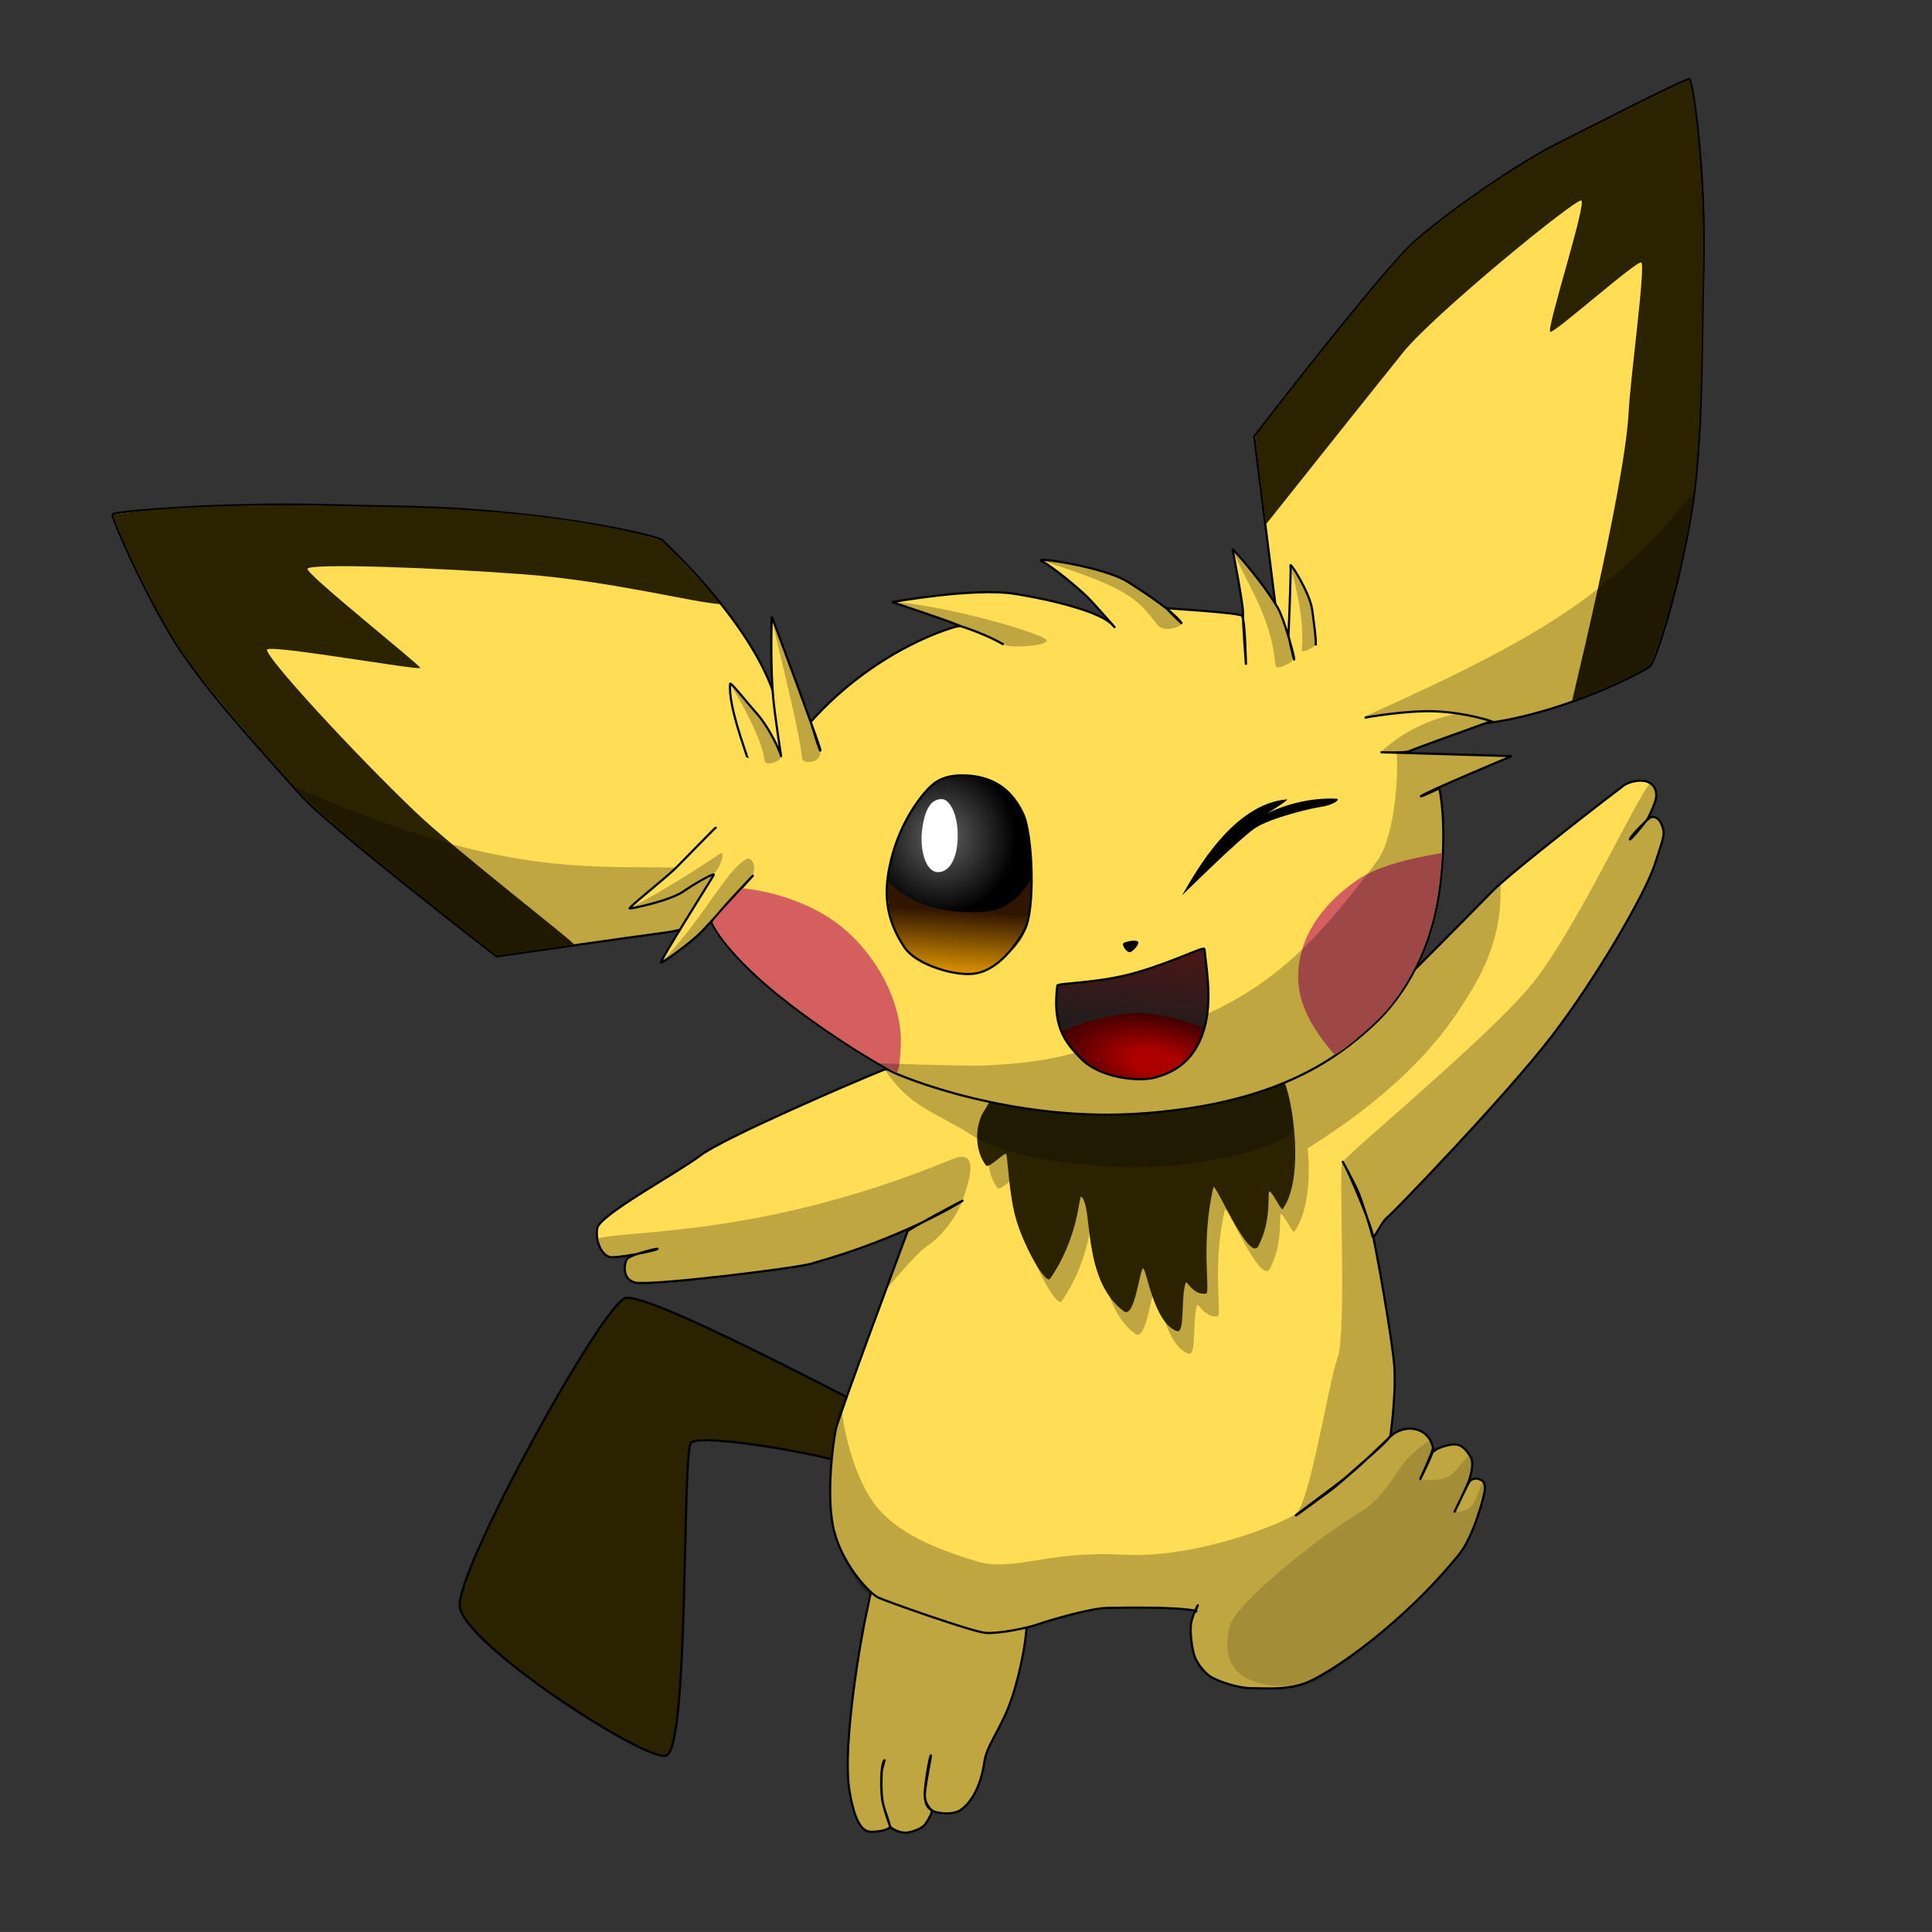 <?xml version="1.0" encoding="UTF-8"?>
<svg width="880.02" height="880" version="1.1" viewBox="0 0 232.84 232.83" xml:space="preserve" xmlns="http://www.w3.org/2000/svg"><rect x="0" y="0" width="232.84" height="232.83" fill="#333333" stroke="none"/><defs><linearGradient id="f" x1="134.46" x2="135.54" y1="158.49" y2="147.84" gradientUnits="userSpaceOnUse"><stop stop-color="#241c1c" offset="0"/><stop stop-color="#501616" offset="1"/></linearGradient><linearGradient id="g" x1="110.88" x2="110.38" y1="144.53" y2="152.68" gradientUnits="userSpaceOnUse"><stop stop-color="#301500" offset="0"/><stop stop-color="#ea9e00" offset="1"/></linearGradient><radialGradient id="e" cx="134.29" cy="164.32" r="8.544" gradientTransform="matrix(1.486 .278 -.128 .683 -43.947 13.213)" gradientUnits="userSpaceOnUse"><stop stop-color="#a00" offset=".253"/><stop stop-color="#370000" offset="1"/></radialGradient><radialGradient id="h" cx="108.92" cy="135.6" r="8.635" gradientTransform="matrix(1.052 0 0 1.077 -5.937 -10.357)" gradientUnits="userSpaceOnUse"><stop stop-color="#656565" offset="0"/><stop offset="1"/></radialGradient></defs><g transform="translate(4.718 -34.788)"><g stroke="#000" stroke-width=".265"><path d="m100.67 204.84c-2.866-1.344-27.228-14.33-30.005-13.614-2.776 0.716-20.42 32.691-19.973 37.17 0.448 4.478 21.944 18.45 24.81 18.002 2.866-0.447 1.97-36.363 3.045-37.707 1.075-1.343 18.809 1.791 20.332 3.135 1.522 1.343 1.79-6.986 1.79-6.986z" fill="#2b2200"/><path d="m101.58 224.52c-1.533 1.728-1.357 2.44-1.894 4.768-0.538 2.329-2.934 15.697-2.038 21.25s2.396 4.993 3.023 4.993 1.547-0.238 1.8-0.46c0.253-0.22-0.658-2.137-0.855-3.292-0.16-0.944-0.273-4.003 0.222-4.845 0.19-0.326-0.27 1-0.285 1.33-0.017 0.372-0.12 2.014 0.08 3.507 0.117 0.875 0.87 3.142 1.028 3.27 0.158 0.126 1.108 0.727 1.963 0.6 0.855-0.126 1.869-0.538 2.217-1.076s0.892-1.4 0.693-1.616c-0.19-0.206-0.702-0.328-0.805-1.663-0.078-1.023 0.587-4.809 0.729-4.95 0.131-0.107-0.792 3.948-0.712 5.014 0.053 0.718 0.57 1.6 1.203 1.79 0.634 0.19 2.156 0.39 3.056-0.19 1.203-0.776 2.47-2.73 2.898-5.763 0.324-2.295 2.09-3.958 3.42-8.043 0.891-2.738 1.995-7.79 1.615-10.007-0.38-2.216-17.358-4.616-17.358-4.616z" fill="#fd5"/><path d="m101.88 163.68c-3.403 1.344-19.48 8.285-22.167 10.345s-12.181 7.165-12.45 8.778c-0.269 1.612 0.537 3.18 1.433 3.448 0.896 0.269 5.598-0.761 5.822-0.94 0.224-0.18-3.359 0.716-3.672 1.209-0.314 0.492-0.672 2.328 0.895 2.821 1.568 0.493 19.196-1.674 21.227-2.24 10.99-3.06 17.678-7.189 18.292-7.584 0.559-0.36-6.517 3.44-6.596 3.66-0.286 0.8-8.337 22.33-8.65 23.853-0.314 1.523-1.3 8.42-0.135 12.54 1.164 4.12 4.3 7.299 5.24 7.747s11.33 4.12 12.897 4.254c1.568 0.135 4.926-0.537 6.36-1.03 1.432-0.492 6.269-1.925 8.284-1.97s8.579-0.145 10.793 0.358c0.088 0.02-0.274 0.41 0.134-0.537 0.258-0.598-0.448 0.703-0.717 1.823-0.268 1.12 0.104 3.464 0.403 4.254 0.29 0.764 1.19 1.99 2.028 2.464 0.793 0.449 3.078 1.31 4.87 1.31 1.79 0 4.444 0.271 6.788-0.758 3.131-1.375 11.391-7.018 18.2-15.408 1.705-2.1 3.09-7.165 3.09-7.926 0-0.762-0.298-0.908-0.627-1.075-0.236-0.12-0.992-0.264-1.387 0.506-0.384 0.749-1.381 2.805-1.613 3.3-0.336 0.717 1.612-3.224 1.791-3.94 0.18-0.717 0.537-1.881 0.09-2.598-0.448-0.716-0.986-1.522-2.016-1.478-1.03 0.045-2.507 0.627-2.642 1.12-0.134 0.492-1.276 2.832-1.388 3.045-0.235 0.448 1.612-3.448 1.523-3.806-0.09-0.359-0.438-1.688-1.881-2.128-1.272-0.387-2.45 0.151-2.956 0.56-0.539 0.435-3.67 3.525-4.368 4.096-1.056 0.865-2.439 2.174-3.469 2.89-1.03 0.717-3.493 2.598-3.851 2.777-0.359 0.179 5.83-4.302 6.538-5.037 0.564-0.584 4.792-3.965 4.881-4.681 0.09-0.717 0.672-5.195 0.448-8.285s-2.239-14.554-2.687-16.166c-0.448-1.613-2.61-6.77-3.269-7.972-0.95-1.733 0.997 1.785 1.534 2.994 0.538 1.21 1.646 4.843 1.78 5.47s1.075-1.702 1.791-2.239c0.717-0.537 14.42-14.778 19.84-21.854 5.418-7.076 11.24-17.152 12.404-20.69s1.21-3.627 0.896-4.612c-0.314-0.986-1.03-1.344-1.568-0.94-0.537 0.402-2.194 2.104-2.329 2.507-0.134 0.403 2.016-2.194 2.195-2.553 0.179-0.358 1.03-2.015 0.985-2.776s-0.313-1.254-1.03-1.568c-0.716-0.313-2.105-0.134-2.91 0.448-0.807 0.582-13.39 10.256-15.854 12.763-2.463 2.508-15.853 16.167-18.316 17.914-2.463 1.746-54.904 3.537-54.904 3.537zm-27-16.422c-2.28 0.285-19.744 2.786-19.744 2.786s-20.25-15.611-23.702-19.538c-3.451-3.927-10.315-11.267-14.293-17.15-3.832-5.667-8.433-16.172-8.298-16.575 0.134-0.403 14.09-1.445 25.6-1.132 11.508 0.314 13.4 0.097 22.849 1.038 9.57 0.952 17.35 2.746 17.843 3.238 0.493 0.493 12.636 11.657 14.074 21.176 0.565 3.733 1.043 14.636 0.919 15.216-2.075 9.626-15.248 10.94-15.248 10.94zm74.093-39.736c-0.285-2.28-2.533-20.124-2.533-20.124s15.484-20.124 19.411-23.576c3.927-3.451 12.115-9.188 17.086-11.696 4.97-2.508 15.54-7.926 15.943-7.792s2.015 11.24 1.701 22.75c-0.313 11.509 0 21.988-1.79 31.437-1.792 9.45-4.12 16.033-4.613 16.525-0.493 0.493-9.53 5.366-19.049 6.805-3.733 0.564-14.636 1.043-15.215 0.918-9.627-2.074-10.941-15.247-10.941-15.247z" fill="#fd5"/></g><path d="m115.14 171.61c-0.941 1.631-1.053 4.512 0.358 6.348 0.328 0.428 2.194-1.567 2.418-1.388 0.224 0.18 0.286 4.857 1.272 8.082 0.985 3.224 3.51 7.73 4.044 6.957 3.468-5.02 3.473-10.068 3.73-9.889 1.491 1.038 0.01 9.963 5.138 13.814 1.34 1.007 1.935-5.203 2.338-5.159 0.404 0.045 1.302 6.658 4.1 7.556 0.98 0.315 0.42-4.386 1.053-5.866 0.107-0.249 0.904 1.566 2.424 1.348 0.58-0.083-0.689-6.088 0.89-12.812 0.177-0.753 4.308 9.16 5.419 7.075 1.678-3.15 1.051-6.728 1.343-6.583 0.52 0.259 1.394 2.415 1.612 2.105 1.494-2.117 2.006-5.893 1.595-10.01 9.21-5.786 14.653-11.329 17.963-16.253 2.208-3.286 5.587-8.31 5.275-15.539a7776.8 7776.8 0 0 1-10.19 10.117c-0.248 0.244-2.25 3.803-3.207 4.928-1.56 1.837-11.907 8.09-12.013 8.062-0.851-0.224-33.639 3.911-33.639 3.911z" fill-opacity=".247"/><path d="m113.75 168.89c-0.94 1.631-1.052 4.512 0.359 6.348 0.328 0.428 2.194-1.567 2.418-1.388 0.224 0.18 0.286 4.857 1.272 8.082 0.985 3.224 3.51 7.73 4.044 6.957 3.468-5.02 3.473-10.068 3.73-9.889 1.491 1.038 0.01 9.963 5.138 13.814 1.34 1.007 1.935-5.203 2.338-5.159 0.403 0.045 1.302 6.658 4.1 7.557 0.98 0.314 0.42-4.387 1.053-5.867 0.107-0.249 0.904 1.566 2.424 1.348 0.58-0.083-0.689-6.088 0.89-12.812 0.177-0.753 4.308 9.16 5.419 7.075 1.678-3.15 1.051-6.728 1.343-6.583 0.52 0.259 1.394 2.415 1.612 2.105 2.987-4.233 0.717-15.495-0.134-15.719-0.85-0.224-34.082 0.935-34.082 0.935z" fill="#2b2200"/><g fill="#fd5"><path d="m92.988 121.78c7.926-8.867 17.342-11.543 17.924-11.543s-8.106-2.888-8.106-2.888 9.786-1.77 14.667-1.008 10.501 2.24 11.845 3.717c1.343 1.478-2.197-2.545-3.045-3.38-0.937-0.923-4.143-3.628-5.441-4.255-1.3-0.627 7.545 0.694 10.367 2.485 2.821 1.791 5.172 3.426 6.27 4.702 0.957 1.114-1.635-1.522-1.635-1.522s8.71 0.537 9.113 0.895c0.403 0.359 0.493 5.912 0.493 5.912s-0.403-5.397-0.358-6.292c0.044-0.896-1.21-7.412-1.254-7.59-0.045-0.18 3.403 3.582 5.44 7.008 0.78 1.309 1.994 5.821 1.994 6.224s-0.695-2.843-0.695-2.843 0.336-7.972 0.247-8.464c-0.09-0.493 2.35 3.291 2.62 5.396 0.268 2.105 0.447 3.247 0.425 4.142-0.021 0.852 2.936 2.629 4.12 4.434 1.14 1.738 1.612 4.389 1.612 4.389s5.173-0.94 8.688-0.784c3.765 0.168 6.717 1.187 6.717 1.187s-9.38 3.357-9.86 3.609c-0.447 0.235-3.469 0.13-3.469 0.13l15.793 0.47s-10.69 4.476-10.928 4.837c-0.093 0.142 2.212-0.957 2.212-0.957s1.013 4.226 0.117 11.57c-0.895 7.345-3.94 13.211-8.285 17.152-4.344 3.941-11.33 9.18-27.228 10.435-15.897 1.254-29.69-4.479-30.765-5.106s-17.17-9.714-21.541-17.823c-0.177-0.328 5.33-6.09 4.97-5.688-0.357 0.403-5.042 5.56-6.207 6.77-1.164 1.209-4.433 3.57-4.836 3.705-0.403 0.134 5.831-9.681 6.34-10.59 0.162-0.292-2.084 0.9-3.679 2.008-1.606 1.114-6.244 2.093-6.468 2.048s4.152-3.534 5.328-4.651c1.153-1.096 5.318-5.51 5.677-5.645 0.358-0.134 3.717-6.118 3.353-7.37-0.417-1.439-2.508-6.865-2.239-9.405 0.031-0.293 1.93 2.15 3.292 3.672 1.297 1.452 2.754 4.456 2.843 5.038 0.09 0.583-0.625-3.994-0.895-6.493-0.453-4.188-0.224-10.323-0.224-10.323s5.866 15.674 5.866 16.122-0.94-2.687-0.94-2.687z" image-rendering="auto" stroke="#000" stroke-width=".265"/><ellipse cx="83.923" cy="130.5" rx="4.434" ry="4.657"/><path d="m153.07 112.58h6.673v9.225h-6.673z"/></g><path d="m110.88 110.19c1.828 0.582 3.757 1.348 5.359 2.276-1.583-0.918-3.528-1.688-5.36-2.276z" fill="none" stroke="#000" stroke-width=".265"/></g><g transform="translate(6.151 1.038)"><path transform="translate(-1.433,-35.826)" d="m123.25 159.02c0.84-0.638 5.187-2.505 8.322-2.485 5.408 0.033 8.762 1.677 8.767 2.053 0.022 1.743-2.968 6.196-6.976 6.243-8.128 0.095-9.5-4.822-10.113-5.81z" fill="url(#e)"/><path transform="translate(-1.433,-35.826)" d="m140.39 149.08c0.269 2.553 0.672 5.397 0.56 6.449s-0.313 2.978-0.537 3.045-4.86-1.836-8.397-1.702c-3.538 0.135-8.313 1.859-8.671 2.217s-0.778-1.88-0.778-2.575c0-0.694 0.022-2.821 0.156-2.978 0.135-0.157 6.427-0.515 9.047-1.366 2.62-0.85 7.613-2.71 8.62-3.09z" fill="url(#f)"/><path transform="translate(-1.433,-35.826)" d="m140.44 149.18c0.348 3.198 1.108 7.424-0.57 11.051-1.281 2.77-3.345 3.848-5.32 4.402-2.034 0.57-6.618 0.063-8.867-2.153-2.248-2.217-3.549-4.223-2.976-8.899 0.044-0.36 4.997-0.235 9.744-1.65 4.805-1.432 7.957-3.162 7.989-2.751z" fill="none" stroke="#000" stroke-width=".265"/><path transform="translate(-1.433,-35.826)" d="m84.78 141.85c0.85 0.045 7.829 0.833 12.712 5.303 4.47 4.091 6.494 9.583 6.36 13.39-0.135 3.806-0.534 3.554-0.625 3.504-6.45-3.555-10.8-6.846-13.577-9.015-3.25-2.538-7.471-6.648-8.483-9.067-0.09-0.218 3.613-4.115 3.613-4.115zm84.286-4.264c-3.356 0.57-7.714 1.48-10.323 3.325-4.903 3.465-6.587 7.251-6.935 10.323s0.465 6.224 4.299 10.648c0.103 0.119 2.487-1.484 5.565-4.552 1.954-1.948 4.782-5.922 6.318-11.875 0.932-3.615 1.076-7.87 1.076-7.87z" fill="#d35f5f"/><path transform="translate(-1.433,-35.826)" d="m102.26 140.83c-0.079 1.789-0.015 5.494 2.075 8.36 2.09 2.865 7.283 2.976 8.28 3.024 0.998 0.047 5.542-2.613 6.35-5.605 0.807-2.993 0.712-5.97 0.633-6.365-0.08-0.396-17.338 0.586-17.338 0.586z" fill="url(#g)"/><path transform="translate(-1.433,-35.826)" d="m119.55 140.57c-0.873 1.77-2.658 3.926-5.676 4.087-3.228 0.171-8.01 0.026-11.588-3.684-0.083-0.085 0.504-6.93 5.576-11.777 1.196-1.144 5.138-1.333 7.254-0.112 2.116 1.22 3.239 3.125 3.605 4.21 0.784 2.317 0.829 7.276 0.829 7.276z" fill="url(#h)"/><path d="m107.33 95.263c0.982 0 1.955 1.851 1.942 4.39-0.016 2.968-1.109 4.44-2.391 4.41-1.552-0.033-2.158-2.802-1.92-4.934 0.253-2.266 0.929-3.877 2.37-3.866z" fill="#fff"/><path transform="translate(-1.433,-35.826)" d="m112.54 128.31c3.04 0.411 4.813 2.026 6.017 4.496 1.203 2.47 1.52 11.733 0.19 14.076s-3.325 4.687-5.732 5.193c-2.407 0.507-7.32-1.003-8.74-3.135-2.323-3.486-2.653-6.779-1.425-11.194 1.16-4.166 3.519-7.325 4.94-8.486 1.254-1.025 3.1-1.145 4.75-0.95z" fill="none" stroke="#000" stroke-width=".265"/><path transform="translate(-1.433,-35.826)" d="m137.75 142.68c1.747-3.045 6.24-11.031 12.62-11.555 0.392-0.032-2.006 1.48-2.41 1.703-0.402 0.224 3.523-2.034 8.41-1.786 0.471 0.024-0.199 0.737-1.915 0.988-0.98 0.143-6.091 1.29-8.017 2.634s-8.688 8.016-8.688 8.016z"/><path transform="translate(-1.433,-35.826)" d="m82.053 107.59c-2.91-0.134-13.183-2.796-23.658-3.59-10.475-0.796-25.76-1.361-26.058-0.666-0.25 0.584 13.703 11.706 13.594 11.951-0.147 0.33-18.032-2.845-18.457-2.218-0.444 0.657 10.575 12.616 17.956 19.65 4.78 4.557 19.336 15.818 19.003 15.876-0.971 0.167-3.583 0.504-9.272 1.356-4.716-3.652-18.216-14.158-23.144-18.996-1.449-1.423-12.588-13.92-15.574-18.748-2.214-3.582-6.447-12.143-7.503-15.384 8.257-1.344 22.18-1.232 32.326-0.947 18.074 0.233 28.928 2.503 33.774 4.071 2.598 2.575 5.19 5.344 7.013 7.646z" fill="#2b2200" stroke-width=".265"/><path transform="translate(-1.433,-35.826)" d="m184.75 119.24c4.622-19.443 6.554-30.02 6.807-34.706 0.254-4.687 2.09-17.86 1.52-18.113s-10.386 8.486-10.956 8.36c-0.57-0.127 4.433-15.58 3.736-15.833-0.696-0.254-17.796 13.743-21.47 18.303-3.673 4.56-16.155 20.247-16.492 20.676-0.053 0.068-1.346-10.118-1.318-10.508 0.024-0.33 15.302-19.834 19.054-23.365 5.123-4.35 12.047-9.338 20.67-13.55 6.03-2.945 10.027-5.071 12.507-6.125 0.52 0.222 2.186 13.308 1.652 25.898-0.06 14.588-0.709 21.008-1.137 24.521-0.713 5.849-3.282 16.013-5.137 20.085-0.29 0.637-7.958 3.96-9.437 4.357z" fill="#2b2200"/></g><g fill-opacity=".253"><path d="m164.47 86.351c23.497-10.513 29.936-15.42 39.69-27.01-0.503 6.57-4.434 20.124-5.194 20.884s-10.04 5.592-18.857 6.704c-0.837-0.216-6.363-1.27-8.123-1.293-1.093-0.014-7.516 0.715-7.516 0.715zm-83.138 18.204c-10.703-0.19-21.882 0.998-45.948-9.832 2.77 3.958 14.17 12.619 24.589 20.44 8.771-1.171 18.149-2.52 22.008-3.135 0.602-1.06 4.145-6.143 3.863-6.428-0.21-0.213-5.32 3.515-10.006 3.847 3.04-2.594 5.494-4.892 5.494-4.892zm100.33-13.359c-3.85-0.269-11.769-0.344-13.324-0.406 0.219 3.643-0.426 10.472-2.441 13.07-6.15 8.183-11.339 14.196-20.332 18.293-0.19 1.198-0.639 4.39-3.314 6.337-2.943 2.142-5.327 1.894-8.374 1.153-2.402-0.584-3.583-1.847-4.344-2.743-3.493 0.918-6.538 1.321-11.106 1.523-3.449 0.045-11.51-0.246-12.63-0.291 0.785 0.963 8.503 4 15.182 5.06 4.025 0.64 14 1.844 20.533 0.605 6.562-1.245 12.704-2.07 18.831-6.225 5.716-3.876 9.058-7.084 11.689-14.689 0.616-1.78 2.916-8.495 1.338-17.849 1.717-0.823 8.292-3.838 8.292-3.838z" stroke-width=".265"/><path d="m175.41 86.036c-3.9 0.865-6.625 2.435-8.957 4.557 0.291 0.067 2.8 0.123 3.359-0.101 0.56-0.224 9.628-3.448 9.628-3.56s-4.03-0.896-4.03-0.896zm-19.887-17.866c0.475 1.964 1.737 6.245 1.361 10.165-0.047 0.499 1.663-0.411 1.663-0.665 0-0.253-0.27-3.736-0.49-4.781-0.223-1.045-2.534-4.719-2.534-4.719zm-6.903-1.742c1.615 3.927 4.61 7.864 5.082 13.728 0.065 0.805 2.2-0.411 2.2-0.728s-1.528-5.473-1.836-6.096c-1.33-2.692-5.446-6.903-5.446-6.903z" stroke-width=".265"/><path d="m107.94 72.534c7.255 0.694 17.757 3.874 18.182 4.59 0.426 0.717-4.657 1.075-5.24 0.493-0.581-0.582-12.942-5.083-12.942-5.083zm-14.899 2.191c1.615 6.872 3.404 14.05 3.626 16.689 0.062 0.733 2.58 0.543 2.106-0.95-1.758-5.526-5.732-15.739-5.732-15.739zm-4.987 7.798c3.518 5.841 3.974 8.241 4.085 9.112 0.11 0.871 2.064 0.027 1.963-0.411-0.84-3.642-6.048-8.7-6.048-8.7zm-12.023 26.872c4.908-2.565 10.079-6.077 10.775-6.52 0.697-0.444-0.098 2.028-0.826 2.408-0.729 0.38-3.612 2.307-3.895 2.439-2.054 0.955-6.054 1.673-6.054 1.673zm3.75 6.481c5.24-5.492 7.776-11.112 10.215-12.354 0.698-0.356 1.24 1.239 0.639 2.015-0.602 0.776-5.932 6.576-6.191 6.84-1.196 1.219-4.663 3.499-4.663 3.499z"/><path d="m125.57 67.569c10.463 3.304 11.492 4.597 13.926 7.74 0.825 1.064 3.131 0.095 2.889-0.2-1.069-1.294-5.02-4.604-6.904-5.26-6.509-2.267-9.911-2.28-9.911-2.28z"/></g><path d="m198.87 94.39c-1.709 1.837-9.119 18.05-14.439 24.447-5.32 6.396-22.23 20.33-22.673 21.28s0.57 20.329-0.57 23.559-3.357 17.67-5.067 18.81-11.906 5.383-20.836 4.876c-8.93-0.506-13.236 2.09-17.48 0.824-4.243-1.267-10.07-3.294-12.793-7.474s-3.61-10.26-3.547-11.083c0.064-0.823-0.76 1.52-0.886 3.547-0.127 2.026-1.14 8.866-0.19 10.893s2.212 7.004 4.492 8.144c-0.343 2.481-4.305 20.098-1.914 26.008 1.334 3.979 2.522 2.41 4.1 2.226 1.308-0.152 1.204 0.724 2.839 0.266 1.327-0.372 1.832-1.025 2.427-2.466 0.742 0.07 2.386 0.627 3.634-0.297 1.249-0.923 2.214-3.187 2.814-6.294 0.536-2.779 2.174-2.638 3.885-9.87 0.672-2.838 0.823-3.736 1.085-5.652 2.873-0.76 7.537-2.434 9.127-2.39 5.585 0.154 9.14 0.012 11.043 0.317-0.203 1.424-1.178 2.876 0.146 5.836 0.408 0.912 0.514 1.817 2.745 2.602 3.358 1.181 7.516 1.43 10.14 0.491 5.587-1.998 17.241-12.765 19.246-16.261 1.583-2.76 3.055-7.09 2.675-7.786-0.38-0.697-0.522-0.954-1.155-0.827-0.633 0.126-1.837 2.674-1.203 1.393 1.115-2.256 1.308-4.264-0.317-5.13-0.852-0.454-3.264-0.103-3.644 0.783 0.415-0.983-0.45-2.448-1.654-2.765-1.203-0.317-2.66-0.253-3.293 0.634 0.251-1.957 0.457-4.966 0.421-7.582-0.048-3.47-2.533-16.023-2.47-16.593 0.88-0.973 0.887-1.735 1.457-1.989 0.57-0.253 15.58-16.44 19.886-21.824 4.307-5.383 11.463-17.923 12.223-19.823s1.33-4.307 1.267-4.877c-0.063-0.57-0.253-1.9-1.013-1.9s-0.577-0.268-0.35-0.707c0.294-0.57 0.603-1.383 0.54-2.016-0.064-0.633-0.697-1.33-0.697-1.33z" fill-opacity=".247"/><path d="m148.22 195.94c0.522-2.414 10.016-10.297 15.755-13.716 2.51-1.496 4.318-4.708 5.045-5.7 0.728-0.992 2.814-2.889 3.277-2.757 0.463 0.133 0.347 0.494 0.38 0.773 0.034 0.304-1.563 3.503-1.464 3.701 0.1 0.199 2.516 0.302 3.508-0.393 0.992-0.694 2.183-2.58 2.348-2.381 0.165 0.198 0.551 1.231 0.033 2.91-0.142 0.46-1.819 3.473-1.687 3.704 0.133 0.232 1.368-0.028 1.823-0.455 0.763-0.716 1.309-3.104 1.512-3.014 1.017 0.45-1.218 6.545-2.276 7.934-1.059 1.39-7.574 8.235-10.088 10.319-2.513 2.084-7.11 6.152-9.624 6.284-7.009 0.509-9.858-2.083-8.542-7.209z" fill-opacity=".149"/><path d="m71.965 149.31c3.045-1.164 19.522 0.01 42.785-9.61 3.529-1.46 1.925 3.027 1.253 4.953-0.671 1.925-2.507 4.355-4.21 5.474-1.701 1.12-5.205 5.71-4.981 5.128s2.653-7.02 2.653-7.02-11.093 3.907-11.854 4.13c-0.762 0.225-14.211 2.47-21.106 2.23-0.548-0.02-1.092-0.82-1.176-1.456-0.112-0.85 0.19-1.366 0.66-1.769-0.604-0.011-2.473 0.078-2.876-0.056s-1.148-2.004-1.148-2.004z" fill-opacity=".247"/><path d="m106.6 128.84c3.104 4.687 5.73 4.905 10.796 8.135s18.104 4.333 25.827 3.29c6.957-0.941 12.846-2.817 12.67-4.735-0.198-2.151-0.715-3.901-1.04-5.077-7.816 3.426-20.747 4.588-31.47 3.2-7.115-0.92-16.783-4.813-16.783-4.813z" fill-opacity=".247"/><path d="m136.18 114.75c0.393-0.06 1.271-1.088 0.929-1.302-0.342-0.215-1.637 0.047-1.76 0.261-0.122 0.214 0.416 1.105 0.831 1.041z"/></svg>
